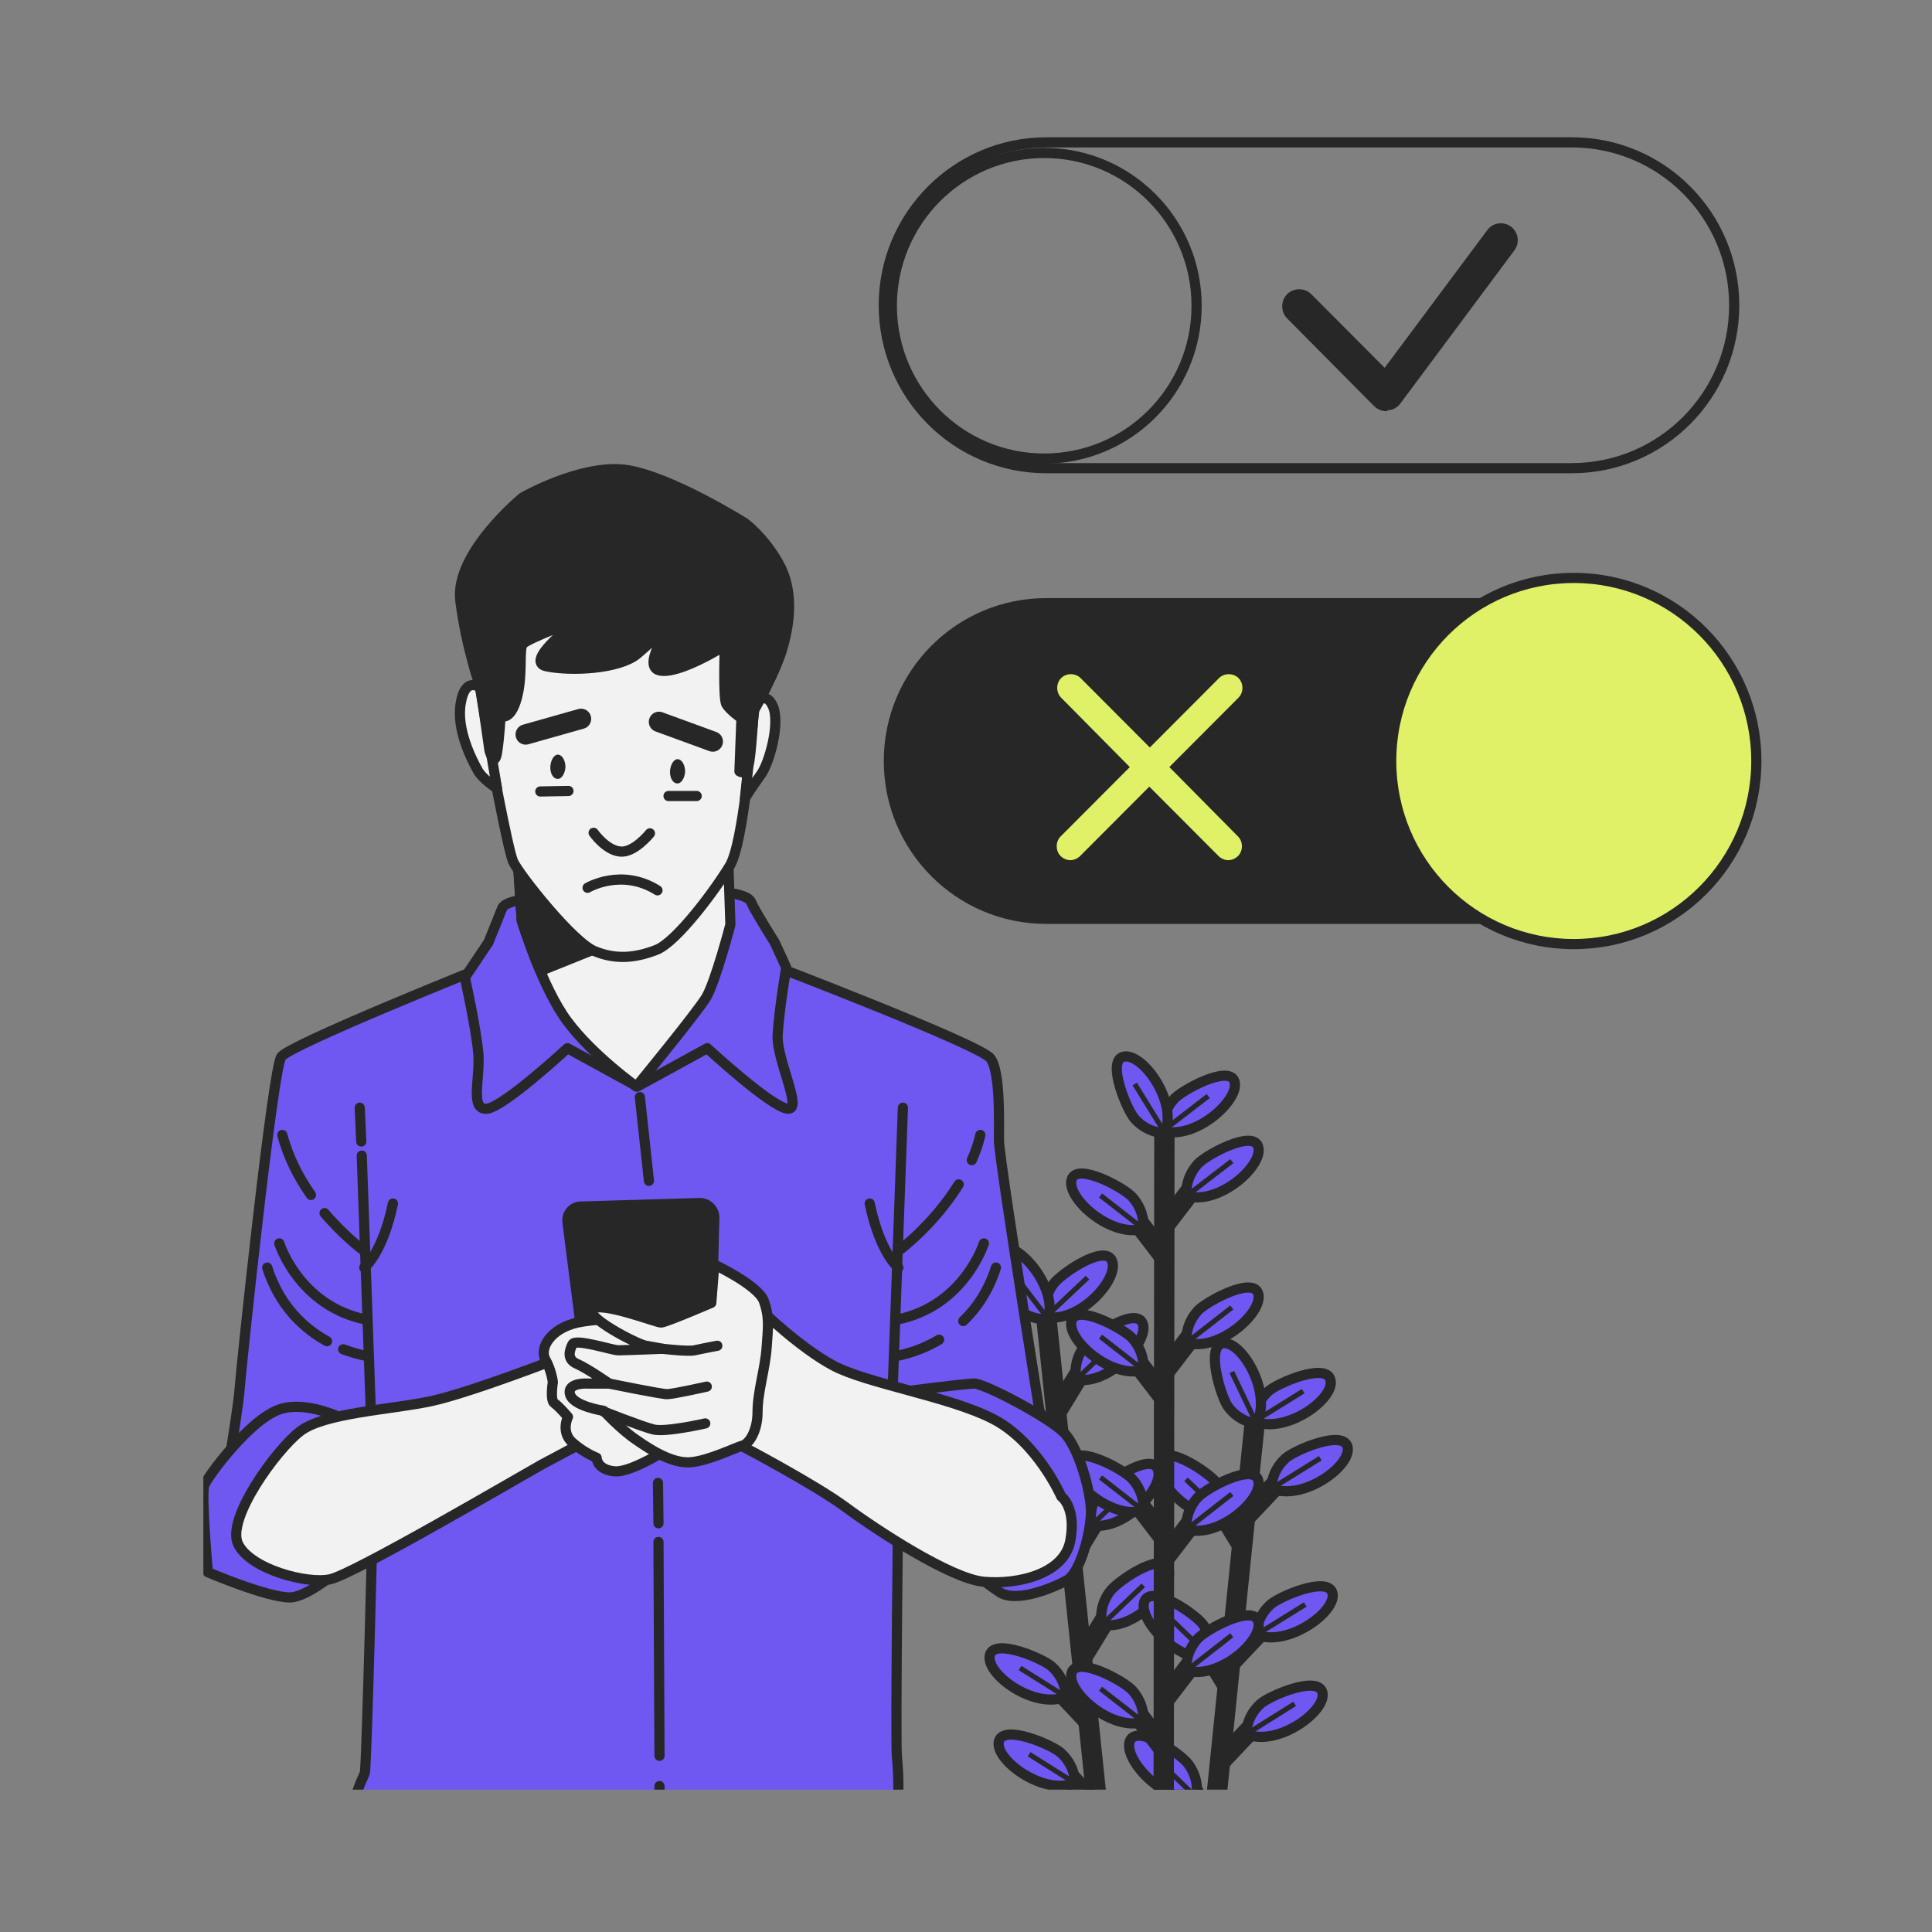<svg id="problem" width="190" height="190" viewBox="0 0 190 190" fill="none" xmlns="http://www.w3.org/2000/svg">
<rect x="0" y="0" width="190" height="190" fill="#808080" stroke="none"/>
<g clip-path="url(#clip0_142_8246)">
<path d="M102.939 129.966L110.605 203.374" stroke="#272727" stroke-width="2" stroke-miterlimit="10"/>
<path d="M107.291 169.497L103.779 165.777" stroke="#272727" stroke-width="2" stroke-miterlimit="10"/>
<path d="M104.818 166.868C104.818 166.868 104.917 165.232 103.433 163.892C102.543 163.099 97.795 161.065 97.35 162.752C96.855 164.587 101.702 168.158 104.818 166.868Z" fill="#6E58F1" stroke="#272727" stroke-miterlimit="10"/>
<path d="M104.818 166.868L100.318 164.041" stroke="#272727" stroke-width="0.5" stroke-miterlimit="10"/>
<path d="M108.132 177.929L104.62 174.209" stroke="#272727" stroke-width="2" stroke-miterlimit="10"/>
<path d="M105.709 175.35C105.709 175.35 105.808 173.713 104.324 172.374C103.434 171.58 98.686 169.547 98.24 171.233C97.746 173.019 102.593 176.639 105.709 175.35Z" fill="#6E58F1" stroke="#272727" stroke-miterlimit="10"/>
<path d="M105.709 175.35L101.208 172.523" stroke="#272727" stroke-width="0.5" stroke-miterlimit="10"/>
<path d="M105.857 155.709L102.346 151.989" stroke="#272727" stroke-width="2" stroke-miterlimit="10"/>
<path d="M103.384 153.129C103.384 153.129 103.483 151.492 102 150.153C101.109 149.36 96.361 147.326 95.916 149.012C95.422 150.848 100.269 154.419 103.384 153.129Z" fill="#6E58F1" stroke="#272727" stroke-miterlimit="10"/>
<path d="M103.385 153.129L98.884 150.302" stroke="#272727" stroke-width="0.5" stroke-miterlimit="10"/>
<path d="M104.423 141.919L100.911 138.199" stroke="#272727" stroke-width="2" stroke-miterlimit="10"/>
<path d="M101.95 139.34C101.95 139.34 102.049 137.703 100.565 136.364C99.675 135.57 94.927 133.537 94.482 135.223C93.987 137.009 98.834 140.58 101.95 139.34Z" fill="#6E58F1" stroke="#272727" stroke-miterlimit="10"/>
<path d="M101.95 139.34L97.45 136.513" stroke="#272727" stroke-width="0.5" stroke-miterlimit="10"/>
<path d="M110.704 182.096C110.704 182.096 110.258 180.508 111.445 178.872C112.138 177.88 116.391 174.953 117.183 176.491C118.023 178.177 114.017 182.691 110.704 182.096Z" fill="#6E58F1" stroke="#272727" stroke-miterlimit="10"/>
<path d="M106.5 162.851L109.171 158.486" stroke="#272727" stroke-width="2" stroke-miterlimit="10"/>
<path d="M108.379 159.776C108.379 159.776 107.934 158.188 109.121 156.552C109.814 155.56 114.067 152.633 114.858 154.171C115.699 155.907 111.693 160.42 108.379 159.776Z" fill="#6E58F1" stroke="#272727" stroke-miterlimit="10"/>
<path d="M108.38 159.776L112.435 155.907" stroke="#272727" stroke-width="0.5" stroke-miterlimit="10"/>
<path d="M105.511 153.08L108.182 148.715" stroke="#272727" stroke-width="2" stroke-miterlimit="10"/>
<path d="M107.342 150.004C107.342 150.004 106.897 148.417 108.084 146.78C108.776 145.788 113.029 142.862 113.821 144.4C114.711 146.086 110.655 150.6 107.342 150.004Z" fill="#6E58F1" stroke="#272727" stroke-miterlimit="10"/>
<path d="M107.341 150.004L111.397 146.135" stroke="#272727" stroke-width="0.5" stroke-miterlimit="10"/>
<path d="M103.978 138.695L106.649 134.331" stroke="#272727" stroke-width="2" stroke-miterlimit="10"/>
<path d="M105.858 135.67C105.858 135.67 105.413 134.082 106.6 132.446C107.292 131.454 111.546 128.527 112.337 130.065C113.178 131.751 109.172 136.265 105.858 135.67Z" fill="#6E58F1" stroke="#272727" stroke-miterlimit="10"/>
<path d="M105.858 135.67L109.913 131.751" stroke="#272727" stroke-width="0.5" stroke-miterlimit="10"/>
<path d="M102.841 129.519C102.841 129.519 102.396 127.932 103.583 126.295C104.276 125.303 108.529 122.377 109.32 123.914C110.211 125.65 106.205 130.164 102.841 129.519Z" fill="#6E58F1" stroke="#272727" stroke-miterlimit="10"/>
<path d="M102.841 129.519L106.946 125.651" stroke="#272727" stroke-width="0.5" stroke-miterlimit="10"/>
<path d="M103.088 129.718C103.088 129.718 101.456 129.966 99.972 128.627C99.082 127.833 96.609 123.27 98.241 122.674C100.022 121.98 104.028 126.444 103.088 129.718Z" fill="#6E58F1" stroke="#272727" stroke-miterlimit="10"/>
<path d="M103.088 129.718L99.675 125.254" stroke="#272727" stroke-width="0.5" stroke-miterlimit="10"/>
<path d="M123.366 140.184L116.887 203.573" stroke="#272727" stroke-width="2" stroke-miterlimit="10"/>
<path d="M119.508 179.764L116.837 175.4" stroke="#272727" stroke-width="2" stroke-miterlimit="10"/>
<path d="M117.629 176.739C117.629 176.739 118.074 175.152 116.887 173.515C116.195 172.523 111.941 169.597 111.15 171.134C110.309 172.821 114.315 177.334 117.629 176.739Z" fill="#6E58F1" stroke="#272727" stroke-miterlimit="10"/>
<path d="M117.629 176.739L113.771 173.019" stroke="#272727" stroke-width="0.5" stroke-miterlimit="10"/>
<path d="M120.892 166.025L118.221 161.66" stroke="#272727" stroke-width="2" stroke-miterlimit="10"/>
<path d="M119.063 163C119.063 163 119.508 161.412 118.321 159.776C117.628 158.784 113.375 155.857 112.584 157.395C111.743 159.081 115.749 163.595 119.063 163Z" fill="#6E58F1" stroke="#272727" stroke-miterlimit="10"/>
<path d="M119.062 163L115.205 159.28" stroke="#272727" stroke-width="0.5" stroke-miterlimit="10"/>
<path d="M122.327 152.236L119.656 147.872" stroke="#272727" stroke-width="2" stroke-miterlimit="10"/>
<path d="M120.497 149.161C120.497 149.161 120.942 147.574 119.755 145.937C119.063 144.945 114.809 142.019 114.018 143.556C113.128 145.292 117.183 149.756 120.497 149.161Z" fill="#6E58F1" stroke="#272727" stroke-miterlimit="10"/>
<path d="M120.497 149.161L116.639 145.49" stroke="#272727" stroke-width="0.5" stroke-miterlimit="10"/>
<path d="M120.101 173.118L123.613 169.398" stroke="#272727" stroke-width="2" stroke-miterlimit="10"/>
<path d="M122.575 170.539C122.575 170.539 122.476 168.902 123.959 167.563C124.85 166.769 129.598 164.736 130.043 166.422C130.537 168.208 125.69 171.828 122.575 170.539Z" fill="#6E58F1" stroke="#272727" stroke-miterlimit="10"/>
<path d="M122.574 170.539L127.322 167.563" stroke="#272727" stroke-width="0.5" stroke-miterlimit="10"/>
<path d="M121.14 163.347L124.651 159.627" stroke="#272727" stroke-width="2" stroke-miterlimit="10"/>
<path d="M123.564 160.768C123.564 160.768 123.465 159.131 124.948 157.792C125.839 156.998 130.587 154.964 131.032 156.651C131.526 158.436 126.679 162.008 123.564 160.768Z" fill="#6E58F1" stroke="#272727" stroke-miterlimit="10"/>
<path d="M123.563 160.768L128.361 157.792" stroke="#272727" stroke-width="0.5" stroke-miterlimit="10"/>
<path d="M122.624 149.013L126.135 145.292" stroke="#272727" stroke-width="2" stroke-miterlimit="10"/>
<path d="M125.046 146.384C125.046 146.384 124.947 144.747 126.431 143.408C127.321 142.614 132.069 140.58 132.515 142.267C133.009 144.102 128.162 147.673 125.046 146.384Z" fill="#6E58F1" stroke="#272727" stroke-miterlimit="10"/>
<path d="M125.047 146.383L129.845 143.407" stroke="#272727" stroke-width="0.5" stroke-miterlimit="10"/>
<path d="M123.365 139.787C123.365 139.787 123.266 138.15 124.75 136.811C125.64 136.017 130.388 133.983 130.833 135.67C131.377 137.505 126.481 141.076 123.365 139.787Z" fill="#6E58F1" stroke="#272727" stroke-miterlimit="10"/>
<path d="M123.365 139.787L128.162 136.811" stroke="#272727" stroke-width="0.5" stroke-miterlimit="10"/>
<path d="M123.563 139.985C123.563 139.985 121.931 139.936 120.744 138.299C120.052 137.307 118.568 132.396 120.249 132.099C122.129 131.801 125.146 137.009 123.563 139.985Z" fill="#6E58F1" stroke="#272727" stroke-miterlimit="10"/>
<path d="M123.563 139.985L121.14 134.926" stroke="#272727" stroke-width="0.5" stroke-miterlimit="10"/>
<path d="M114.512 109.878L114.413 203.573" stroke="#272727" stroke-width="2" stroke-miterlimit="10"/>
<path d="M114.611 172.176L111.496 168.108" stroke="#272727" stroke-width="2" stroke-miterlimit="10"/>
<path d="M112.435 169.348C112.435 169.348 112.682 167.712 111.347 166.224C110.556 165.331 106.006 162.851 105.412 164.438C104.72 166.224 109.22 170.291 112.435 169.348Z" fill="#6E58F1" stroke="#272727" stroke-miterlimit="10"/>
<path d="M112.435 169.349L108.231 166.075" stroke="#272727" stroke-width="0.5" stroke-miterlimit="10"/>
<path d="M114.611 151.393L111.496 147.326" stroke="#272727" stroke-width="2" stroke-miterlimit="10"/>
<path d="M112.435 148.566C112.435 148.566 112.682 146.929 111.347 145.441C110.556 144.548 106.006 142.068 105.412 143.655C104.72 145.441 109.22 149.508 112.435 148.566Z" fill="#6E58F1" stroke="#272727" stroke-miterlimit="10"/>
<path d="M112.435 148.566L108.231 145.292" stroke="#272727" stroke-width="0.5" stroke-miterlimit="10"/>
<path d="M114.611 137.604L111.496 133.537" stroke="#272727" stroke-width="2" stroke-miterlimit="10"/>
<path d="M112.435 134.727C112.435 134.727 112.682 133.091 111.347 131.603C110.556 130.71 106.006 128.23 105.412 129.817C104.72 131.603 109.22 135.67 112.435 134.727Z" fill="#6E58F1" stroke="#272727" stroke-miterlimit="10"/>
<path d="M112.435 134.727L108.231 131.454" stroke="#272727" stroke-width="0.5" stroke-miterlimit="10"/>
<path d="M114.611 123.716L111.496 119.649" stroke="#272727" stroke-width="2" stroke-miterlimit="10"/>
<path d="M112.435 120.839C112.435 120.839 112.682 119.203 111.347 117.715C110.556 116.822 106.006 114.342 105.412 115.929C104.72 117.715 109.22 121.782 112.435 120.839Z" fill="#6E58F1" stroke="#272727" stroke-miterlimit="10"/>
<path d="M112.435 120.839L108.231 117.566" stroke="#272727" stroke-width="0.5" stroke-miterlimit="10"/>
<path d="M114.512 167.116L117.628 163.049" stroke="#272727" stroke-width="2" stroke-miterlimit="10"/>
<path d="M116.688 164.289C116.688 164.289 116.44 162.652 117.776 161.164C118.567 160.271 123.117 157.791 123.711 159.379C124.403 161.164 119.952 165.232 116.688 164.289Z" fill="#6E58F1" stroke="#272727" stroke-miterlimit="10"/>
<path d="M116.689 164.289L121.14 160.817" stroke="#272727" stroke-width="0.5" stroke-miterlimit="10"/>
<path d="M114.512 153.228L117.628 149.161" stroke="#272727" stroke-width="2" stroke-miterlimit="10"/>
<path d="M116.688 150.401C116.688 150.401 116.44 148.764 117.776 147.276C118.567 146.383 123.117 143.903 123.711 145.49C124.403 147.276 119.952 151.343 116.688 150.401Z" fill="#6E58F1" stroke="#272727" stroke-miterlimit="10"/>
<path d="M116.689 150.401L121.14 146.929" stroke="#272727" stroke-width="0.5" stroke-miterlimit="10"/>
<path d="M114.512 134.876L117.628 130.809" stroke="#272727" stroke-width="2" stroke-miterlimit="10"/>
<path d="M116.688 132.049C116.688 132.049 116.44 130.412 117.776 128.924C118.567 128.031 123.117 125.551 123.711 127.138C124.403 128.924 119.952 132.991 116.688 132.049Z" fill="#6E58F1" stroke="#272727" stroke-miterlimit="10"/>
<path d="M116.689 132.049L121.14 128.577" stroke="#272727" stroke-width="0.5" stroke-miterlimit="10"/>
<path d="M114.513 120.492L117.629 116.425" stroke="#272727" stroke-width="2" stroke-miterlimit="10"/>
<path d="M116.689 117.615C116.689 117.615 116.442 115.978 117.777 114.49C118.569 113.598 123.119 111.118 123.712 112.705C124.405 114.49 119.953 118.558 116.689 117.615Z" fill="#6E58F1" stroke="#272727" stroke-miterlimit="10"/>
<path d="M116.689 117.615L121.14 114.193" stroke="#272727" stroke-width="0.5" stroke-miterlimit="10"/>
<path d="M114.365 111.217C114.365 111.217 114.118 109.58 115.453 108.092C116.244 107.199 120.795 104.719 121.388 106.306C122.031 108.092 117.58 112.159 114.365 111.217Z" fill="#6E58F1" stroke="#272727" stroke-miterlimit="10"/>
<path d="M114.365 111.217L118.816 107.794" stroke="#272727" stroke-width="0.5" stroke-miterlimit="10"/>
<path d="M114.562 111.415C114.562 111.415 112.93 111.514 111.595 110.026C110.803 109.134 108.825 104.372 110.457 103.926C112.287 103.43 115.848 108.29 114.562 111.415Z" fill="#6E58F1" stroke="#272727" stroke-miterlimit="10"/>
<path d="M114.562 111.415L111.595 106.604" stroke="#272727" stroke-width="0.5" stroke-miterlimit="10"/>
<path d="M102.889 14H154.573C163.426 14 170.548 21.192 170.548 30.021C170.548 38.899 163.377 46.042 154.573 46.042H102.889C94.036 46.042 86.914 38.85 86.914 30.021C86.914 21.192 94.086 14 102.889 14Z" stroke="#272727" stroke-miterlimit="10"/>
<path d="M102.692 45.099C110.968 45.099 117.678 38.371 117.678 30.07C117.678 21.77 110.968 15.041 102.692 15.041C94.415 15.041 87.706 21.77 87.706 30.07C87.706 38.371 94.415 45.099 102.692 45.099Z" stroke="#272727" stroke-miterlimit="10"/>
<path d="M136.323 40.437C135.878 40.437 135.433 40.239 135.136 39.941L126.58 31.311C125.937 30.666 125.937 29.575 126.58 28.93C127.223 28.285 128.311 28.285 128.954 28.93L136.174 36.172L146.264 22.631C146.808 21.887 147.847 21.738 148.588 22.283C149.33 22.829 149.479 23.871 148.935 24.615L137.708 39.693C137.411 40.09 136.966 40.338 136.471 40.338C136.422 40.437 136.372 40.437 136.323 40.437Z" fill="#272727"/>
<path d="M154.573 58.82H102.889C94.036 58.82 86.914 66.012 86.914 74.841C86.914 83.719 94.086 90.861 102.889 90.861H154.573C163.426 90.861 170.548 83.669 170.548 74.841C170.548 66.012 163.426 58.82 154.573 58.82Z" fill="#272727"/>
<path d="M154.771 92.845C164.686 92.845 172.724 84.784 172.724 74.84C172.724 64.897 164.686 56.835 154.771 56.835C144.855 56.835 136.817 64.897 136.817 74.84C136.817 84.784 144.855 92.845 154.771 92.845Z" fill="#E0F067" stroke="#272727" stroke-miterlimit="10"/>
<path d="M115.649 75.436L122.128 68.938C122.821 68.243 122.821 67.053 122.128 66.359C121.436 65.664 120.249 65.664 119.557 66.359L113.078 72.856L106.599 66.359C105.906 65.664 104.719 65.664 104.027 66.359C103.334 67.053 103.334 68.243 104.027 68.938L110.456 75.436L103.977 81.933C103.285 82.628 103.285 83.818 103.977 84.512C104.324 84.86 104.818 85.058 105.263 85.058C105.708 85.058 106.203 84.86 106.549 84.512L113.028 78.015L119.507 84.512C119.853 84.86 120.348 85.058 120.793 85.058C121.238 85.058 121.733 84.86 122.079 84.512C122.771 83.818 122.771 82.628 122.079 81.933L115.649 75.436Z" fill="#E0F067" stroke="#272727" stroke-width="0.926" stroke-miterlimit="10"/>
<path d="M47.447 95.146C47.447 95.146 28.504 102.735 27.664 103.926C26.823 105.066 23.707 134.529 23.559 136.662C23.41 138.795 21.729 148.566 21.729 148.566L36.714 147.078C36.714 147.078 36.072 173.862 35.874 174.358C35.725 174.854 34.242 177.483 35.379 177.979C36.517 178.475 60.603 183.088 64.906 183.088C69.208 183.088 85.826 179.616 86.519 179.268C87.162 178.921 88.349 177.78 88.349 176.292C88.349 174.804 88.349 174.457 88.2 172.672C88.052 170.836 88.349 146.235 88.349 146.235L103.335 145.739C103.335 145.739 98.24 113.994 98.24 112.159C98.24 110.324 98.389 105.364 97.4 104.074C96.41 102.735 75.638 94.799 75.638 94.799C75.638 94.799 55.558 92.468 47.447 95.146Z" fill="#6E58F1" stroke="#272727" stroke-miterlimit="10" stroke-linecap="round" stroke-linejoin="round"/>
<path d="M35.527 112.259L35.379 108.935" stroke="#272727" stroke-miterlimit="10" stroke-linecap="round" stroke-linejoin="round"/>
<path d="M36.566 141.622L35.577 113.647" stroke="#272727" stroke-miterlimit="10" stroke-linecap="round" stroke-linejoin="round"/>
<path d="M30.582 117.516C29.395 115.83 28.357 113.846 27.763 111.614" stroke="#272727" stroke-miterlimit="10" stroke-linecap="round" stroke-linejoin="round"/>
<path d="M35.824 123.022C35.824 123.022 33.945 121.683 31.917 119.302" stroke="#272727" stroke-miterlimit="10" stroke-linecap="round" stroke-linejoin="round"/>
<path d="M27.466 122.278C27.466 122.278 29.395 128.428 35.973 129.767" stroke="#272727" stroke-miterlimit="10" stroke-linecap="round" stroke-linejoin="round"/>
<path d="M35.825 124.659C35.825 124.659 37.605 123.319 38.644 118.359" stroke="#272727" stroke-miterlimit="10" stroke-linecap="round" stroke-linejoin="round"/>
<path d="M32.165 131.9C29.988 130.71 27.515 128.528 26.279 124.659" stroke="#272727" stroke-miterlimit="10" stroke-linecap="round" stroke-linejoin="round"/>
<path d="M36.27 133.388C36.27 133.388 35.231 133.239 33.747 132.694" stroke="#272727" stroke-miterlimit="10" stroke-linecap="round" stroke-linejoin="round"/>
<path d="M87.608 141.622L88.795 108.935" stroke="#272727" stroke-miterlimit="10" stroke-linecap="round" stroke-linejoin="round"/>
<path d="M95.57 114.094C95.916 113.3 96.213 112.507 96.411 111.614" stroke="#272727" stroke-miterlimit="10" stroke-linecap="round" stroke-linejoin="round"/>
<path d="M88.349 123.022C88.349 123.022 91.761 120.542 94.284 116.475" stroke="#272727" stroke-miterlimit="10" stroke-linecap="round" stroke-linejoin="round"/>
<path d="M96.757 122.278C96.757 122.278 94.829 128.428 88.251 129.767" stroke="#272727" stroke-miterlimit="10" stroke-linecap="round" stroke-linejoin="round"/>
<path d="M88.349 124.659C88.349 124.659 86.569 123.319 85.53 118.359" stroke="#272727" stroke-miterlimit="10" stroke-linecap="round" stroke-linejoin="round"/>
<path d="M94.729 129.916C96.015 128.676 97.202 126.99 97.944 124.659" stroke="#272727" stroke-miterlimit="10" stroke-linecap="round" stroke-linejoin="round"/>
<path d="M87.904 133.388C87.904 133.388 90.031 133.14 92.355 131.751" stroke="#272727" stroke-miterlimit="10" stroke-linecap="round" stroke-linejoin="round"/>
<path d="M64.856 175.648V180.806" stroke="#272727" stroke-miterlimit="10" stroke-linecap="round" stroke-linejoin="round"/>
<path d="M64.757 151.641L64.856 172.672" stroke="#272727" stroke-miterlimit="10" stroke-linecap="round" stroke-linejoin="round"/>
<path d="M64.707 145.838L64.757 149.806" stroke="#272727" stroke-miterlimit="10" stroke-linecap="round" stroke-linejoin="round"/>
<path d="M62.927 107.894L63.818 116.127" stroke="#272727" stroke-miterlimit="10" stroke-linecap="round" stroke-linejoin="round"/>
<path d="M76.479 101.743C76.627 99.263 77.32 95.146 77.32 95.146L76.182 92.666C76.182 92.666 74.204 89.541 73.858 88.698C73.512 87.855 70.742 87.706 70.742 87.706L61.691 88.202H61.147H60.405L52.492 88.351C52.492 88.351 49.673 88.5 49.376 89.343C49.03 90.186 48.041 92.666 48.041 92.666L45.716 96.138C45.716 96.138 46.854 101.247 47.052 103.727C47.2 106.207 46.211 109.183 47.892 109.034C49.525 108.886 55.806 103.082 55.806 103.082L62.68 106.852L69.555 103.082C69.555 103.082 75.836 108.886 77.468 109.034C79.001 109.183 76.331 104.223 76.479 101.743Z" fill="#6E58F1" stroke="#272727" stroke-miterlimit="10" stroke-linecap="round" stroke-linejoin="round"/>
<path d="M50.91 83.887L51.305 90.533C51.305 90.533 53.284 97.081 55.806 100.454C58.328 103.826 62.582 106.852 62.582 106.852C62.582 106.852 68.566 99.561 69.457 98.073C70.347 96.585 71.83 90.93 71.83 90.93L71.583 83.54L50.91 83.887Z" fill="#F3F2F2" stroke="#272727" stroke-miterlimit="10" stroke-linecap="round" stroke-linejoin="round"/>
<path d="M51.305 90.533C51.305 90.533 52.047 92.865 53.135 95.493L60.653 92.468L51.553 83.837H50.86L51.305 90.533Z" fill="#272727" stroke="#272727" stroke-miterlimit="10" stroke-linecap="round" stroke-linejoin="round"/>
<path d="M48.04 73.223C48.04 73.223 49.92 83.49 50.464 84.73C51.057 86.02 56.399 92.766 58.525 93.559C60.602 94.402 62.531 94.204 64.559 93.41C66.587 92.617 70.445 87.359 71.78 85.127C73.115 82.895 73.907 72.529 73.907 72.529L73.659 62.261C73.659 62.261 72.472 60.575 68.516 58.938C64.559 57.301 54.865 58.69 52.195 59.682C49.524 60.674 47.002 64.741 47.397 66.775C47.842 68.809 48.04 73.223 48.04 73.223Z" fill="#F3F2F2" stroke="#272727" stroke-miterlimit="10" stroke-linecap="round" stroke-linejoin="round"/>
<path d="M47.2 67.618C47.2 67.618 45.765 66.477 45.32 69.106C44.826 71.735 46.458 74.81 46.952 75.703C47.397 76.596 48.881 77.538 48.881 77.538L47.2 67.618Z" fill="#F3F2F2" stroke="#272727" stroke-miterlimit="10" stroke-linecap="round" stroke-linejoin="round"/>
<path d="M74.105 69.453C74.105 69.453 75.193 67.717 75.984 69.404C76.776 71.09 75.638 75.058 74.847 76.149C74.055 77.24 73.264 78.481 73.264 78.481L74.154 69.999" fill="#F3F2F2"/>
<path d="M74.105 69.453C74.105 69.453 75.193 67.717 75.984 69.404C76.776 71.09 75.638 75.058 74.847 76.149C74.055 77.24 73.264 78.481 73.264 78.481L74.154 69.999" stroke="#272727" stroke-miterlimit="10" stroke-linecap="round" stroke-linejoin="round"/>
<path d="M51.403 48.919C51.403 48.919 44.677 54.424 45.27 59.087C45.864 63.749 47.249 67.618 47.249 67.618L48.139 73.818C48.139 73.818 48.633 75.554 48.881 74.017C49.128 72.479 49.227 70.396 49.227 70.396C49.227 70.396 50.167 70.991 50.809 68.709C51.453 66.428 51.007 63.898 51.403 63.352C51.799 62.807 57.041 60.873 57.041 60.873C57.041 60.873 51.304 65.088 53.777 65.535C56.25 66.031 60.849 65.783 62.63 64.344C64.41 62.856 66.389 60.823 66.389 60.823C66.389 60.823 62.927 65.485 64.856 65.932C66.735 66.378 71.285 63.501 71.285 63.501C71.285 63.501 71.087 68.709 71.434 69.255C71.78 69.85 72.917 70.644 72.917 70.644L72.719 75.852C72.719 75.852 73.461 76.447 73.709 74.761C73.956 73.025 74.104 69.949 74.104 69.949C74.104 69.949 76.379 65.981 77.022 63.501C77.715 61.021 78.011 57.946 76.577 55.416C75.143 52.837 73.263 51.448 73.263 51.448C73.263 51.448 65.795 46.736 61.394 46.191C57.041 45.695 51.403 48.919 51.403 48.919Z" fill="#272727" stroke="#272727" stroke-miterlimit="10" stroke-linecap="round" stroke-linejoin="round"/>
<path d="M55.608 75.455C55.558 76.1 55.212 76.645 54.816 76.596C54.42 76.596 54.074 76.05 54.124 75.356C54.173 74.711 54.519 74.165 54.915 74.215C55.311 74.265 55.608 74.81 55.608 75.455Z" fill="#272727"/>
<path d="M67.378 75.901C67.329 76.546 66.983 77.092 66.587 77.042C66.191 77.042 65.845 76.496 65.895 75.802C65.944 75.157 66.29 74.612 66.686 74.661C67.082 74.711 67.378 75.257 67.378 75.901Z" fill="#272727"/>
<path d="M53.135 77.836L55.904 77.786" stroke="#272727" stroke-miterlimit="10" stroke-linecap="round" stroke-linejoin="round"/>
<path d="M65.746 78.282H68.516" stroke="#272727" stroke-miterlimit="10" stroke-linecap="round" stroke-linejoin="round"/>
<path d="M58.377 81.903C58.377 81.903 59.564 83.59 60.949 83.738C62.334 83.937 63.917 81.953 63.917 81.953" stroke="#272727" stroke-miterlimit="10" stroke-linecap="round" stroke-linejoin="round"/>
<path d="M57.784 87.309C57.784 87.309 61.098 85.326 64.659 87.558" stroke="#272727" stroke-miterlimit="10" stroke-linecap="round" stroke-linejoin="round"/>
<path d="M51.7 72.231L57.14 70.693" stroke="#272727" stroke-width="2" stroke-miterlimit="10" stroke-linecap="round" stroke-linejoin="round"/>
<path d="M70.098 72.925L64.806 70.991" stroke="#272727" stroke-width="2" stroke-miterlimit="10" stroke-linecap="round" stroke-linejoin="round"/>
<path d="M34.588 139.935C34.588 139.935 30.483 137.604 27.516 138.596C24.548 139.588 20.443 145.193 20.097 146.036C19.751 146.879 20.443 154.617 20.443 154.617C20.443 154.617 26.23 157.097 28.505 157.097C30.829 157.097 35.923 152.137 35.923 152.137L34.588 139.935Z" fill="#6E58F1" stroke="#272727" stroke-miterlimit="10" stroke-linecap="round" stroke-linejoin="round"/>
<path d="M57.834 136.066L55.806 120.194C55.707 119.401 56.301 118.657 57.141 118.657L68.814 118.31C69.605 118.31 70.248 118.954 70.248 119.748L69.852 135.223L57.834 136.066Z" fill="#272727" stroke="#272727" stroke-miterlimit="10" stroke-linecap="round" stroke-linejoin="round"/>
<path d="M55.559 133.339C55.559 133.339 46.31 136.959 42.353 137.803C38.397 138.646 31.819 138.943 29.494 140.779C27.17 142.564 22.224 149.36 23.411 151.84C24.598 154.32 30.187 155.808 32.462 155.312C34.786 154.816 51.108 145.243 53.234 144.052C55.361 142.911 58.823 141.076 58.823 141.076L55.559 133.339Z" fill="#F3F2F2" stroke="#272727" stroke-miterlimit="10" stroke-linecap="round" stroke-linejoin="round"/>
<path d="M88.052 136.959C88.052 136.959 94.778 136.067 95.817 136.067C96.856 136.067 103.137 139.39 104.62 140.878C106.104 142.366 107.291 146.731 107.291 148.665C107.291 150.6 106.253 154.667 104.917 155.411C103.582 156.155 99.971 157.643 98.339 156.601C96.707 155.56 93.097 152.534 93.097 152.534L88.052 136.959Z" fill="#6E58F1" stroke="#272727" stroke-miterlimit="10" stroke-linecap="round" stroke-linejoin="round"/>
<path d="M104.373 147.177C104.373 147.177 101.999 141.771 97.647 139.539C93.294 137.307 85.233 136.067 81.919 134.281C78.605 132.495 74.896 128.875 74.896 128.875L72.967 142.217C72.967 142.217 80.139 145.987 83.156 148.219C86.172 150.451 93.492 155.262 96.757 155.559C100.07 155.857 104.67 154.815 105.263 151.492C105.857 148.219 104.373 147.177 104.373 147.177Z" fill="#F3F2F2" stroke="#272727" stroke-miterlimit="10" stroke-linecap="round" stroke-linejoin="round"/>
<path d="M67.874 129.47C67.874 129.47 59.515 129.47 56.795 130.065C54.124 130.66 53.036 132.595 53.63 133.686C54.223 134.727 54.372 135.918 54.372 135.918C54.372 135.918 54.075 137.703 54.52 138.001C54.965 138.299 55.855 139.34 55.855 139.34C55.855 139.34 55.113 140.828 56.3 141.87C57.487 142.911 58.674 143.358 58.674 143.358C58.674 143.358 58.674 144.548 60.455 144.697C62.235 144.846 66.439 142.019 66.439 142.019L67.874 129.47Z" fill="#F3F2F2" stroke="#272727" stroke-miterlimit="10" stroke-linecap="round" stroke-linejoin="round"/>
<path d="M70.248 124.361L69.951 128.13C69.951 128.13 65.451 130.065 65.005 130.065C64.56 130.065 59.169 127.982 58.279 128.726C57.389 129.47 62.632 132.198 63.522 132.346C64.412 132.495 65.154 132.644 65.154 132.644C65.154 132.644 61.395 132.793 60.802 132.793C60.208 132.793 56.598 131.602 56.301 132.198C56.004 132.793 55.707 133.686 56.746 134.132C57.785 134.579 59.911 136.067 59.911 136.067H57.834C57.834 136.067 55.757 135.918 56.054 137.108C56.35 138.299 59.367 138.745 59.367 138.745C59.367 138.745 60.999 140.531 62.533 141.572C64.016 142.614 66.143 143.953 67.924 143.804C69.704 143.655 72.424 142.316 73.018 142.167C73.611 142.019 74.501 140.828 74.501 138.844C74.501 136.91 75.243 134.628 75.392 132.545C75.54 130.462 75.689 129.519 75.095 127.882C74.452 126.345 70.248 124.361 70.248 124.361Z" fill="#F3F2F2" stroke="#272727" stroke-miterlimit="10" stroke-linecap="round" stroke-linejoin="round"/>
<path d="M59.912 136.066C59.912 136.066 65.006 137.108 65.599 137.108C66.193 137.108 69.507 136.364 69.507 136.364" stroke="#272727" stroke-miterlimit="10" stroke-linecap="round" stroke-linejoin="round"/>
<path d="M65.154 132.644C65.154 132.644 67.676 132.942 68.319 132.793C68.962 132.644 70.544 132.346 70.544 132.346" stroke="#272727" stroke-miterlimit="10" stroke-linecap="round" stroke-linejoin="round"/>
<path d="M59.318 138.794C59.318 138.794 63.077 140.282 64.264 140.58C65.451 140.878 69.358 139.985 69.358 139.985" stroke="#272727" stroke-miterlimit="10" stroke-linecap="round" stroke-linejoin="round"/>
</g>
<defs>
<clipPath id="clip0_142_8246">
<rect width="159" height="166" fill="white" transform="translate(20 10)"/>
</clipPath>
</defs>
</svg>
